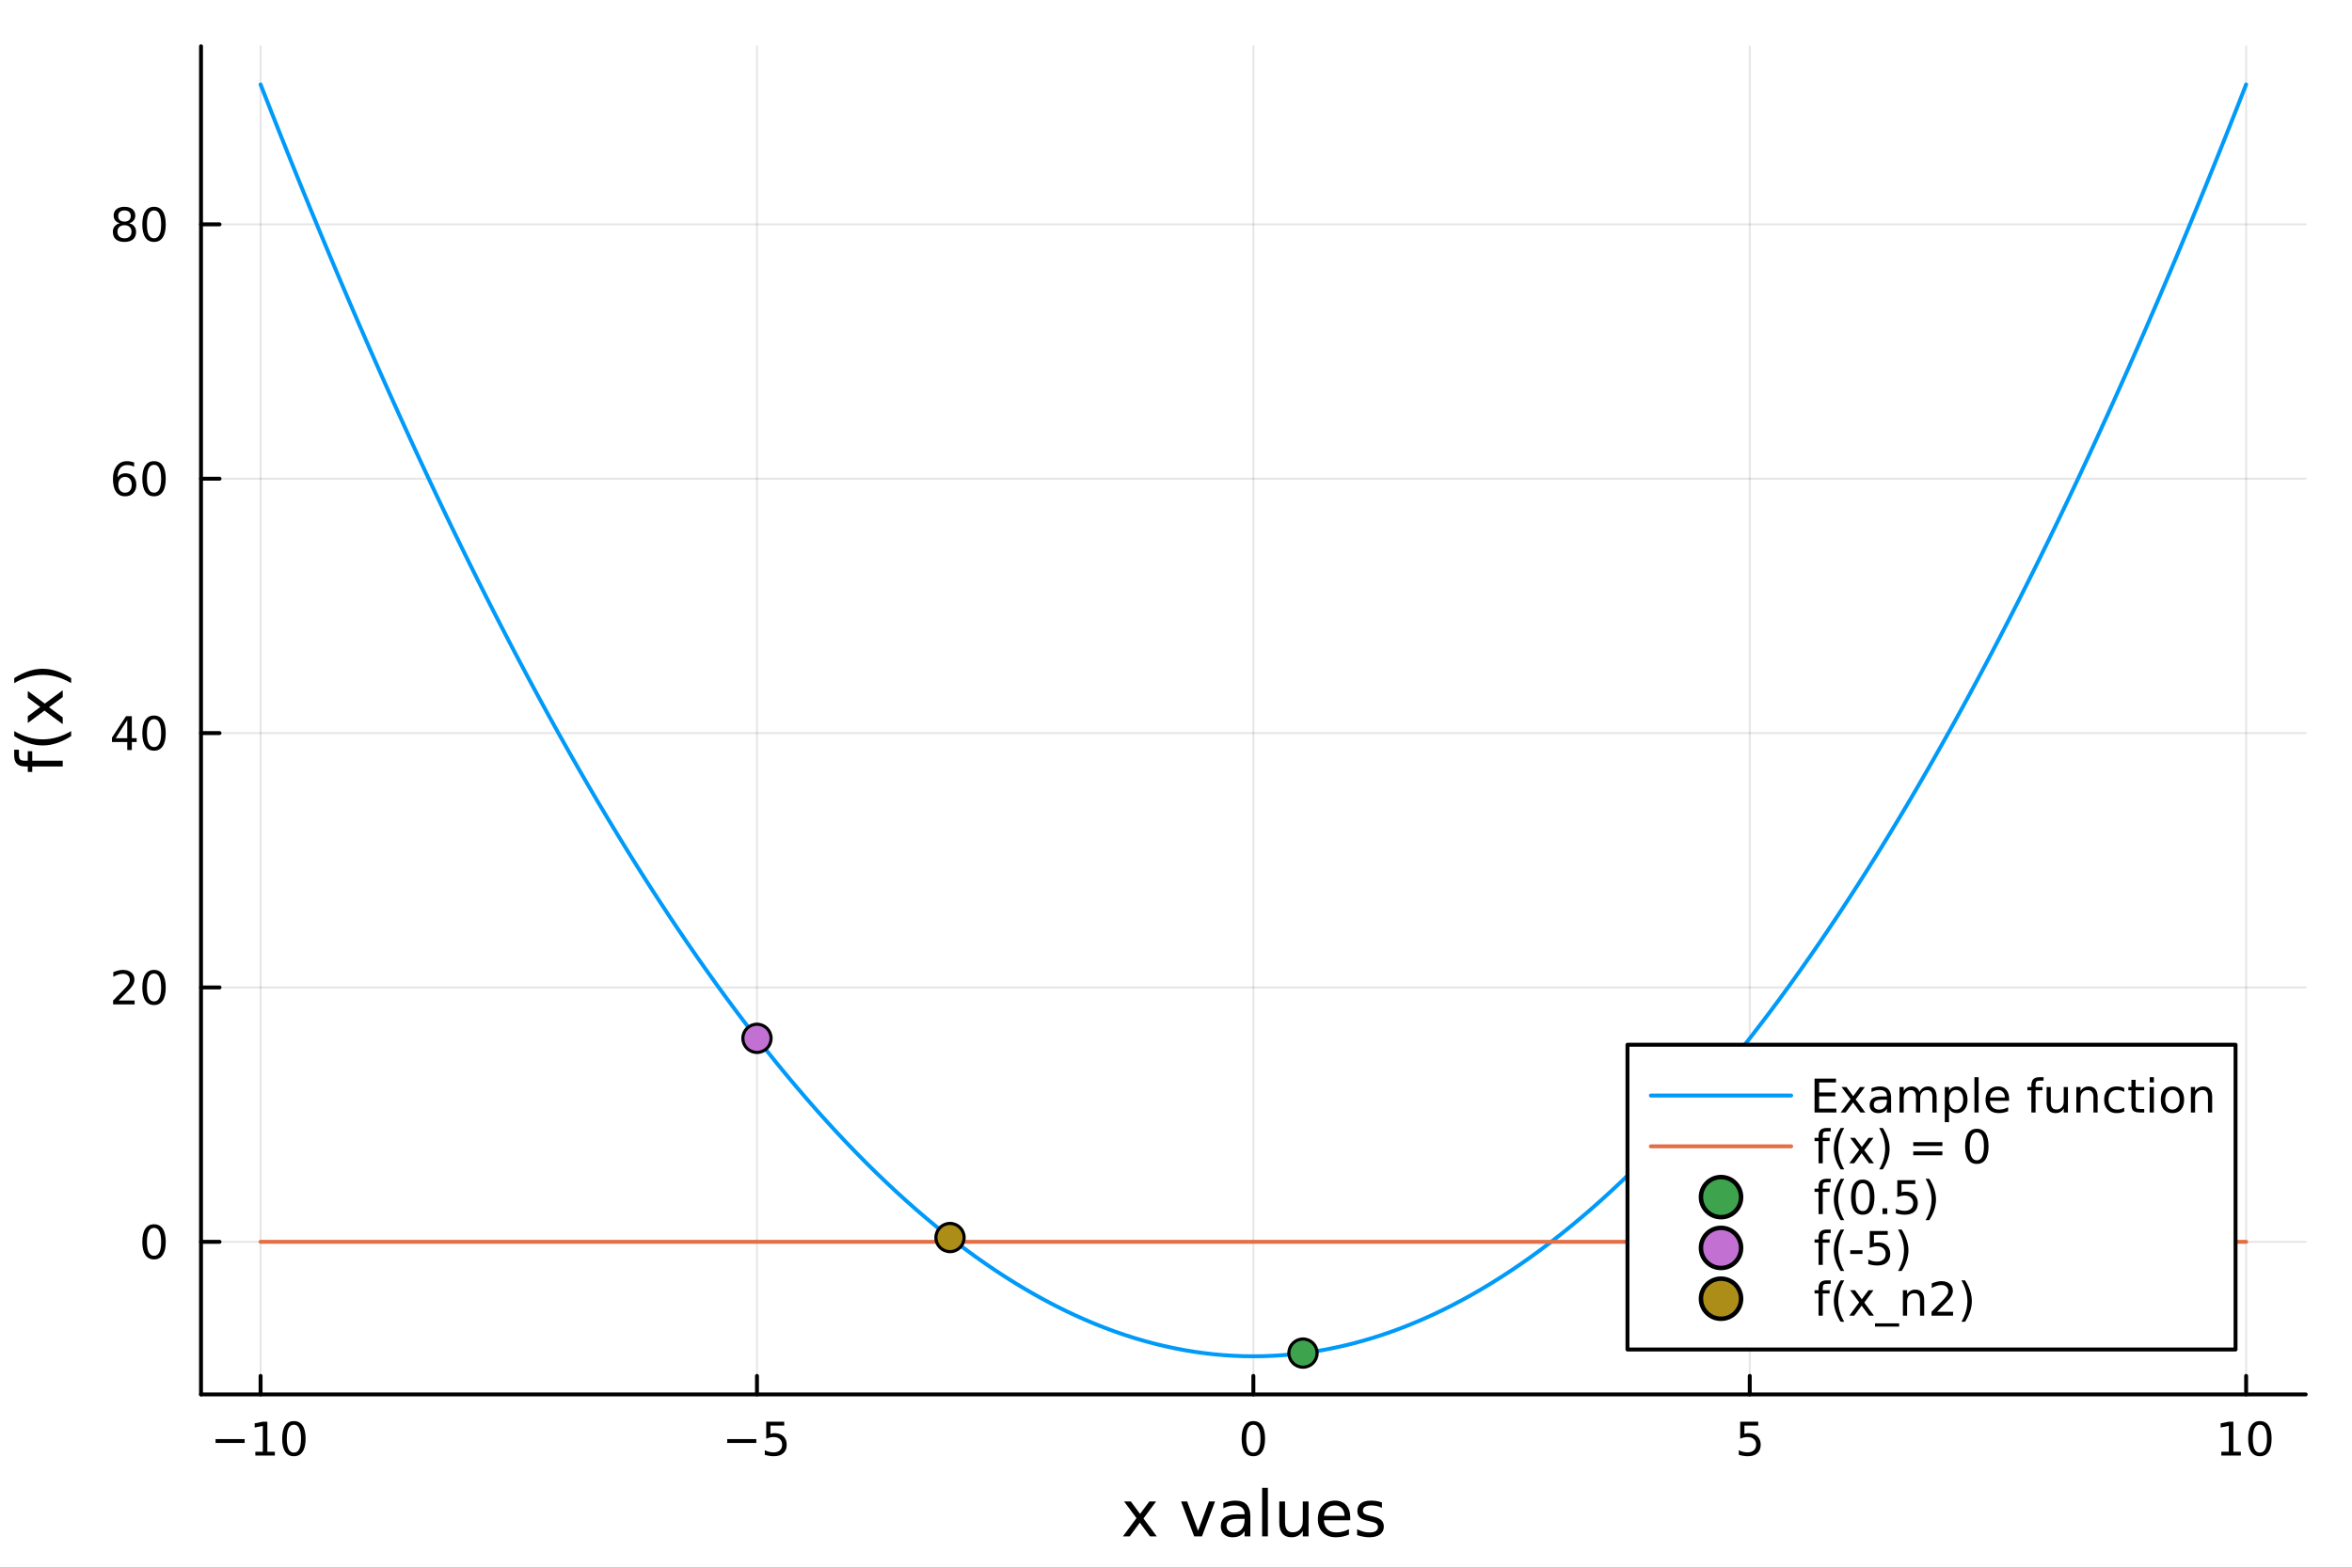<?xml version="1.0" encoding="utf-8"?>
<svg xmlns="http://www.w3.org/2000/svg" xmlns:xlink="http://www.w3.org/1999/xlink" width="600" height="400" viewBox="0 0 2400 1600">
<rect x="0" y="0" width="2400" height="1600" fill="#333333" stroke="none"/>
<defs>
  <clipPath id="clip890">
    <rect x="0" y="0" width="2400" height="1600"/>
  </clipPath>
</defs>
<path clip-path="url(#clip890)" d="M0 1600 L2400 1600 L2400 0 L0 0  Z" fill="#ffffff" fill-rule="evenodd" fill-opacity="1"/>
<defs>
  <clipPath id="clip891">
    <rect x="480" y="0" width="1681" height="1600"/>
  </clipPath>
</defs>
<path clip-path="url(#clip890)" d="M205.121 1423.18 L2352.76 1423.18 L2352.76 47.244 L205.121 47.244  Z" fill="#ffffff" fill-rule="evenodd" fill-opacity="1"/>
<defs>
  <clipPath id="clip892">
    <rect x="205" y="47" width="2149" height="1377"/>
  </clipPath>
</defs>
<polyline clip-path="url(#clip892)" style="stroke:#000000; stroke-linecap:round; stroke-linejoin:round; stroke-width:2; stroke-opacity:0.1; fill:none" points="265.903,1423.18 265.903,47.244 "/>
<polyline clip-path="url(#clip892)" style="stroke:#000000; stroke-linecap:round; stroke-linejoin:round; stroke-width:2; stroke-opacity:0.1; fill:none" points="772.421,1423.18 772.421,47.244 "/>
<polyline clip-path="url(#clip892)" style="stroke:#000000; stroke-linecap:round; stroke-linejoin:round; stroke-width:2; stroke-opacity:0.1; fill:none" points="1278.94,1423.18 1278.94,47.244 "/>
<polyline clip-path="url(#clip892)" style="stroke:#000000; stroke-linecap:round; stroke-linejoin:round; stroke-width:2; stroke-opacity:0.1; fill:none" points="1785.46,1423.18 1785.46,47.244 "/>
<polyline clip-path="url(#clip892)" style="stroke:#000000; stroke-linecap:round; stroke-linejoin:round; stroke-width:2; stroke-opacity:0.1; fill:none" points="2291.97,1423.18 2291.97,47.244 "/>
<polyline clip-path="url(#clip892)" style="stroke:#000000; stroke-linecap:round; stroke-linejoin:round; stroke-width:2; stroke-opacity:0.1; fill:none" points="205.121,1267.41 2352.76,1267.41 "/>
<polyline clip-path="url(#clip892)" style="stroke:#000000; stroke-linecap:round; stroke-linejoin:round; stroke-width:2; stroke-opacity:0.1; fill:none" points="205.121,1007.8 2352.76,1007.8 "/>
<polyline clip-path="url(#clip892)" style="stroke:#000000; stroke-linecap:round; stroke-linejoin:round; stroke-width:2; stroke-opacity:0.1; fill:none" points="205.121,748.192 2352.76,748.192 "/>
<polyline clip-path="url(#clip892)" style="stroke:#000000; stroke-linecap:round; stroke-linejoin:round; stroke-width:2; stroke-opacity:0.1; fill:none" points="205.121,488.582 2352.76,488.582 "/>
<polyline clip-path="url(#clip892)" style="stroke:#000000; stroke-linecap:round; stroke-linejoin:round; stroke-width:2; stroke-opacity:0.1; fill:none" points="205.121,228.971 2352.76,228.971 "/>
<polyline clip-path="url(#clip890)" style="stroke:#000000; stroke-linecap:round; stroke-linejoin:round; stroke-width:4; stroke-opacity:1; fill:none" points="205.121,1423.18 2352.76,1423.18 "/>
<polyline clip-path="url(#clip890)" style="stroke:#000000; stroke-linecap:round; stroke-linejoin:round; stroke-width:4; stroke-opacity:1; fill:none" points="265.903,1423.18 265.903,1404.28 "/>
<polyline clip-path="url(#clip890)" style="stroke:#000000; stroke-linecap:round; stroke-linejoin:round; stroke-width:4; stroke-opacity:1; fill:none" points="772.421,1423.18 772.421,1404.28 "/>
<polyline clip-path="url(#clip890)" style="stroke:#000000; stroke-linecap:round; stroke-linejoin:round; stroke-width:4; stroke-opacity:1; fill:none" points="1278.94,1423.18 1278.94,1404.28 "/>
<polyline clip-path="url(#clip890)" style="stroke:#000000; stroke-linecap:round; stroke-linejoin:round; stroke-width:4; stroke-opacity:1; fill:none" points="1785.46,1423.18 1785.46,1404.28 "/>
<polyline clip-path="url(#clip890)" style="stroke:#000000; stroke-linecap:round; stroke-linejoin:round; stroke-width:4; stroke-opacity:1; fill:none" points="2291.97,1423.18 2291.97,1404.28 "/>
<path clip-path="url(#clip890)" d="M219.966 1468.75 L249.642 1468.75 L249.642 1472.69 L219.966 1472.69 L219.966 1468.75 Z" fill="#000000" fill-rule="nonzero" fill-opacity="1" /><path clip-path="url(#clip890)" d="M260.544 1481.64 L268.183 1481.64 L268.183 1455.28 L259.873 1456.95 L259.873 1452.69 L268.137 1451.02 L272.813 1451.02 L272.813 1481.64 L280.452 1481.64 L280.452 1485.58 L260.544 1485.58 L260.544 1481.64 Z" fill="#000000" fill-rule="nonzero" fill-opacity="1" /><path clip-path="url(#clip890)" d="M299.896 1454.1 Q296.285 1454.1 294.456 1457.66 Q292.651 1461.2 292.651 1468.33 Q292.651 1475.44 294.456 1479.01 Q296.285 1482.55 299.896 1482.55 Q303.53 1482.55 305.336 1479.01 Q307.164 1475.44 307.164 1468.33 Q307.164 1461.2 305.336 1457.66 Q303.53 1454.1 299.896 1454.1 M299.896 1450.39 Q305.706 1450.39 308.762 1455 Q311.84 1459.58 311.84 1468.33 Q311.84 1477.06 308.762 1481.67 Q305.706 1486.25 299.896 1486.25 Q294.086 1486.25 291.007 1481.67 Q287.952 1477.06 287.952 1468.33 Q287.952 1459.58 291.007 1455 Q294.086 1450.39 299.896 1450.39 Z" fill="#000000" fill-rule="nonzero" fill-opacity="1" /><path clip-path="url(#clip890)" d="M742.062 1468.75 L771.738 1468.75 L771.738 1472.69 L742.062 1472.69 L742.062 1468.75 Z" fill="#000000" fill-rule="nonzero" fill-opacity="1" /><path clip-path="url(#clip890)" d="M781.877 1451.02 L800.233 1451.02 L800.233 1454.96 L786.159 1454.96 L786.159 1463.43 Q787.178 1463.08 788.196 1462.92 Q789.215 1462.73 790.233 1462.73 Q796.02 1462.73 799.4 1465.9 Q802.779 1469.08 802.779 1474.49 Q802.779 1480.07 799.307 1483.17 Q795.835 1486.25 789.516 1486.25 Q787.34 1486.25 785.071 1485.88 Q782.826 1485.51 780.418 1484.77 L780.418 1480.07 Q782.502 1481.2 784.724 1481.76 Q786.946 1482.32 789.423 1482.32 Q793.428 1482.32 795.766 1480.21 Q798.104 1478.1 798.104 1474.49 Q798.104 1470.88 795.766 1468.77 Q793.428 1466.67 789.423 1466.67 Q787.548 1466.67 785.673 1467.08 Q783.821 1467.5 781.877 1468.38 L781.877 1451.02 Z" fill="#000000" fill-rule="nonzero" fill-opacity="1" /><path clip-path="url(#clip890)" d="M1278.94 1454.1 Q1275.33 1454.1 1273.5 1457.66 Q1271.69 1461.2 1271.69 1468.33 Q1271.69 1475.44 1273.5 1479.01 Q1275.33 1482.55 1278.94 1482.55 Q1282.57 1482.55 1284.38 1479.01 Q1286.21 1475.44 1286.21 1468.33 Q1286.21 1461.2 1284.38 1457.66 Q1282.57 1454.1 1278.94 1454.1 M1278.94 1450.39 Q1284.75 1450.39 1287.8 1455 Q1290.88 1459.58 1290.88 1468.33 Q1290.88 1477.06 1287.8 1481.67 Q1284.75 1486.25 1278.94 1486.25 Q1273.13 1486.25 1270.05 1481.67 Q1266.99 1477.06 1266.99 1468.33 Q1266.99 1459.58 1270.05 1455 Q1273.13 1450.39 1278.94 1450.39 Z" fill="#000000" fill-rule="nonzero" fill-opacity="1" /><path clip-path="url(#clip890)" d="M1775.73 1451.02 L1794.09 1451.02 L1794.09 1454.96 L1780.02 1454.96 L1780.02 1463.43 Q1781.03 1463.08 1782.05 1462.92 Q1783.07 1462.73 1784.09 1462.73 Q1789.88 1462.73 1793.26 1465.9 Q1796.64 1469.08 1796.64 1474.49 Q1796.64 1480.07 1793.16 1483.17 Q1789.69 1486.25 1783.37 1486.25 Q1781.2 1486.25 1778.93 1485.88 Q1776.68 1485.51 1774.28 1484.77 L1774.28 1480.07 Q1776.36 1481.2 1778.58 1481.76 Q1780.8 1482.32 1783.28 1482.32 Q1787.28 1482.32 1789.62 1480.21 Q1791.96 1478.1 1791.96 1474.49 Q1791.96 1470.88 1789.62 1468.77 Q1787.28 1466.67 1783.28 1466.67 Q1781.41 1466.67 1779.53 1467.08 Q1777.68 1467.5 1775.73 1468.38 L1775.73 1451.02 Z" fill="#000000" fill-rule="nonzero" fill-opacity="1" /><path clip-path="url(#clip890)" d="M2266.66 1481.64 L2274.3 1481.64 L2274.3 1455.28 L2265.99 1456.95 L2265.99 1452.69 L2274.25 1451.02 L2278.93 1451.02 L2278.93 1481.64 L2286.57 1481.64 L2286.57 1485.58 L2266.66 1485.58 L2266.66 1481.64 Z" fill="#000000" fill-rule="nonzero" fill-opacity="1" /><path clip-path="url(#clip890)" d="M2306.01 1454.1 Q2302.4 1454.1 2300.57 1457.66 Q2298.77 1461.2 2298.77 1468.33 Q2298.77 1475.44 2300.57 1479.01 Q2302.4 1482.55 2306.01 1482.55 Q2309.65 1482.55 2311.45 1479.01 Q2313.28 1475.44 2313.28 1468.33 Q2313.28 1461.2 2311.45 1457.66 Q2309.65 1454.1 2306.01 1454.1 M2306.01 1450.39 Q2311.82 1450.39 2314.88 1455 Q2317.96 1459.58 2317.96 1468.33 Q2317.96 1477.06 2314.88 1481.67 Q2311.82 1486.25 2306.01 1486.25 Q2300.2 1486.25 2297.12 1481.67 Q2294.07 1477.06 2294.07 1468.33 Q2294.07 1459.58 2297.12 1455 Q2300.2 1450.39 2306.01 1450.39 Z" fill="#000000" fill-rule="nonzero" fill-opacity="1" /><path clip-path="url(#clip890)" d="M1179.71 1532.4 L1166.82 1549.74 L1180.38 1568.04 L1173.47 1568.04 L1163.1 1554.04 L1152.72 1568.04 L1145.82 1568.04 L1159.66 1549.39 L1146.99 1532.4 L1153.9 1532.4 L1163.35 1545.1 L1172.81 1532.4 L1179.71 1532.4 Z" fill="#000000" fill-rule="nonzero" fill-opacity="1" /><path clip-path="url(#clip890)" d="M1205.18 1532.4 L1211.38 1532.4 L1222.52 1562.31 L1233.66 1532.4 L1239.87 1532.4 L1226.5 1568.04 L1218.54 1568.04 L1205.18 1532.4 Z" fill="#000000" fill-rule="nonzero" fill-opacity="1" /><path clip-path="url(#clip890)" d="M1264.15 1550.12 Q1257.06 1550.12 1254.32 1551.75 Q1251.58 1553.37 1251.58 1557.29 Q1251.58 1560.4 1253.62 1562.25 Q1255.69 1564.07 1259.22 1564.07 Q1264.09 1564.07 1267.02 1560.63 Q1269.98 1557.16 1269.98 1551.43 L1269.98 1550.12 L1264.15 1550.12 M1275.84 1547.71 L1275.84 1568.04 L1269.98 1568.04 L1269.98 1562.63 Q1267.97 1565.88 1264.98 1567.44 Q1261.99 1568.97 1257.66 1568.97 Q1252.19 1568.97 1248.94 1565.91 Q1245.73 1562.82 1245.73 1557.67 Q1245.73 1551.65 1249.74 1548.6 Q1253.78 1545.54 1261.77 1545.54 L1269.98 1545.54 L1269.98 1544.97 Q1269.98 1540.93 1267.31 1538.73 Q1264.66 1536.5 1259.86 1536.5 Q1256.8 1536.5 1253.91 1537.23 Q1251.01 1537.97 1248.34 1539.43 L1248.34 1534.02 Q1251.55 1532.78 1254.57 1532.17 Q1257.6 1531.54 1260.46 1531.54 Q1268.2 1531.54 1272.02 1535.55 Q1275.84 1539.56 1275.84 1547.71 Z" fill="#000000" fill-rule="nonzero" fill-opacity="1" /><path clip-path="url(#clip890)" d="M1287.9 1518.52 L1293.75 1518.52 L1293.75 1568.04 L1287.9 1568.04 L1287.9 1518.52 Z" fill="#000000" fill-rule="nonzero" fill-opacity="1" /><path clip-path="url(#clip890)" d="M1305.4 1553.98 L1305.4 1532.4 L1311.26 1532.4 L1311.26 1553.75 Q1311.26 1558.81 1313.23 1561.36 Q1315.21 1563.87 1319.15 1563.87 Q1323.9 1563.87 1326.63 1560.85 Q1329.4 1557.83 1329.4 1552.61 L1329.4 1532.4 L1335.26 1532.4 L1335.26 1568.04 L1329.4 1568.04 L1329.4 1562.57 Q1327.27 1565.82 1324.44 1567.41 Q1321.64 1568.97 1317.91 1568.97 Q1311.77 1568.97 1308.59 1565.15 Q1305.4 1561.33 1305.4 1553.98 M1320.14 1531.54 L1320.14 1531.54 Z" fill="#000000" fill-rule="nonzero" fill-opacity="1" /><path clip-path="url(#clip890)" d="M1377.81 1548.76 L1377.81 1551.62 L1350.89 1551.62 Q1351.27 1557.67 1354.52 1560.85 Q1357.79 1564 1363.62 1564 Q1366.99 1564 1370.14 1563.17 Q1373.33 1562.35 1376.45 1560.69 L1376.45 1566.23 Q1373.29 1567.57 1369.98 1568.27 Q1366.67 1568.97 1363.27 1568.97 Q1354.74 1568.97 1349.74 1564 Q1344.78 1559.04 1344.78 1550.57 Q1344.78 1541.82 1349.49 1536.69 Q1354.23 1531.54 1362.25 1531.54 Q1369.44 1531.54 1373.61 1536.18 Q1377.81 1540.8 1377.81 1548.76 M1371.96 1547.04 Q1371.89 1542.23 1369.25 1539.37 Q1366.64 1536.5 1362.31 1536.5 Q1357.41 1536.5 1354.45 1539.27 Q1351.52 1542.04 1351.08 1547.07 L1371.96 1547.04 Z" fill="#000000" fill-rule="nonzero" fill-opacity="1" /><path clip-path="url(#clip890)" d="M1410.15 1533.45 L1410.15 1538.98 Q1407.67 1537.71 1405 1537.07 Q1402.32 1536.44 1399.46 1536.44 Q1395.1 1536.44 1392.9 1537.77 Q1390.74 1539.11 1390.74 1541.79 Q1390.74 1543.82 1392.3 1545 Q1393.86 1546.15 1398.57 1547.2 L1400.57 1547.64 Q1406.81 1548.98 1409.42 1551.43 Q1412.06 1553.85 1412.06 1558.21 Q1412.06 1563.17 1408.11 1566.07 Q1404.2 1568.97 1397.32 1568.97 Q1394.46 1568.97 1391.34 1568.39 Q1388.25 1567.85 1384.82 1566.74 L1384.82 1560.69 Q1388.06 1562.38 1391.21 1563.24 Q1394.36 1564.07 1397.45 1564.07 Q1401.59 1564.07 1403.82 1562.66 Q1406.05 1561.23 1406.05 1558.65 Q1406.05 1556.27 1404.42 1554.99 Q1402.83 1553.72 1397.39 1552.54 L1395.35 1552.07 Q1389.91 1550.92 1387.49 1548.56 Q1385.07 1546.18 1385.07 1542.04 Q1385.07 1537.01 1388.64 1534.27 Q1392.2 1531.54 1398.76 1531.54 Q1402 1531.54 1404.87 1532.01 Q1407.73 1532.49 1410.15 1533.45 Z" fill="#000000" fill-rule="nonzero" fill-opacity="1" /><polyline clip-path="url(#clip890)" style="stroke:#000000; stroke-linecap:round; stroke-linejoin:round; stroke-width:4; stroke-opacity:1; fill:none" points="205.121,1423.18 205.121,47.244 "/>
<polyline clip-path="url(#clip890)" style="stroke:#000000; stroke-linecap:round; stroke-linejoin:round; stroke-width:4; stroke-opacity:1; fill:none" points="205.121,1267.41 224.019,1267.41 "/>
<polyline clip-path="url(#clip890)" style="stroke:#000000; stroke-linecap:round; stroke-linejoin:round; stroke-width:4; stroke-opacity:1; fill:none" points="205.121,1007.8 224.019,1007.8 "/>
<polyline clip-path="url(#clip890)" style="stroke:#000000; stroke-linecap:round; stroke-linejoin:round; stroke-width:4; stroke-opacity:1; fill:none" points="205.121,748.192 224.019,748.192 "/>
<polyline clip-path="url(#clip890)" style="stroke:#000000; stroke-linecap:round; stroke-linejoin:round; stroke-width:4; stroke-opacity:1; fill:none" points="205.121,488.582 224.019,488.582 "/>
<polyline clip-path="url(#clip890)" style="stroke:#000000; stroke-linecap:round; stroke-linejoin:round; stroke-width:4; stroke-opacity:1; fill:none" points="205.121,228.971 224.019,228.971 "/>
<path clip-path="url(#clip890)" d="M157.177 1253.21 Q153.566 1253.21 151.737 1256.78 Q149.931 1260.32 149.931 1267.45 Q149.931 1274.55 151.737 1278.12 Q153.566 1281.66 157.177 1281.66 Q160.811 1281.66 162.616 1278.12 Q164.445 1274.55 164.445 1267.45 Q164.445 1260.32 162.616 1256.78 Q160.811 1253.21 157.177 1253.21 M157.177 1249.51 Q162.987 1249.51 166.042 1254.11 Q169.121 1258.7 169.121 1267.45 Q169.121 1276.18 166.042 1280.78 Q162.987 1285.36 157.177 1285.36 Q151.366 1285.36 148.288 1280.78 Q145.232 1276.18 145.232 1267.45 Q145.232 1258.7 148.288 1254.11 Q151.366 1249.51 157.177 1249.51 Z" fill="#000000" fill-rule="nonzero" fill-opacity="1" /><path clip-path="url(#clip890)" d="M121.043 1021.15 L137.362 1021.15 L137.362 1025.08 L115.418 1025.08 L115.418 1021.15 Q118.08 1018.39 122.663 1013.76 Q127.269 1009.11 128.45 1007.77 Q130.695 1005.25 131.575 1003.51 Q132.478 1001.75 132.478 1000.06 Q132.478 997.305 130.533 995.569 Q128.612 993.833 125.51 993.833 Q123.311 993.833 120.857 994.597 Q118.427 995.361 115.649 996.912 L115.649 992.19 Q118.473 991.055 120.927 990.477 Q123.38 989.898 125.418 989.898 Q130.788 989.898 133.982 992.583 Q137.177 995.268 137.177 999.759 Q137.177 1001.89 136.367 1003.81 Q135.579 1005.71 133.473 1008.3 Q132.894 1008.97 129.792 1012.19 Q126.691 1015.38 121.043 1021.15 Z" fill="#000000" fill-rule="nonzero" fill-opacity="1" /><path clip-path="url(#clip890)" d="M157.177 993.602 Q153.566 993.602 151.737 997.166 Q149.931 1000.71 149.931 1007.84 Q149.931 1014.94 151.737 1018.51 Q153.566 1022.05 157.177 1022.05 Q160.811 1022.05 162.616 1018.51 Q164.445 1014.94 164.445 1007.84 Q164.445 1000.71 162.616 997.166 Q160.811 993.602 157.177 993.602 M157.177 989.898 Q162.987 989.898 166.042 994.504 Q169.121 999.088 169.121 1007.84 Q169.121 1016.56 166.042 1021.17 Q162.987 1025.75 157.177 1025.75 Q151.366 1025.75 148.288 1021.17 Q145.232 1016.56 145.232 1007.84 Q145.232 999.088 148.288 994.504 Q151.366 989.898 157.177 989.898 Z" fill="#000000" fill-rule="nonzero" fill-opacity="1" /><path clip-path="url(#clip890)" d="M129.862 734.987 L118.056 753.436 L129.862 753.436 L129.862 734.987 M128.635 730.912 L134.515 730.912 L134.515 753.436 L139.445 753.436 L139.445 757.324 L134.515 757.324 L134.515 765.472 L129.862 765.472 L129.862 757.324 L114.26 757.324 L114.26 752.811 L128.635 730.912 Z" fill="#000000" fill-rule="nonzero" fill-opacity="1" /><path clip-path="url(#clip890)" d="M157.177 733.991 Q153.566 733.991 151.737 737.556 Q149.931 741.098 149.931 748.227 Q149.931 755.334 151.737 758.898 Q153.566 762.44 157.177 762.44 Q160.811 762.44 162.616 758.898 Q164.445 755.334 164.445 748.227 Q164.445 741.098 162.616 737.556 Q160.811 733.991 157.177 733.991 M157.177 730.287 Q162.987 730.287 166.042 734.894 Q169.121 739.477 169.121 748.227 Q169.121 756.954 166.042 761.56 Q162.987 766.144 157.177 766.144 Q151.366 766.144 148.288 761.56 Q145.232 756.954 145.232 748.227 Q145.232 739.477 148.288 734.894 Q151.366 730.287 157.177 730.287 Z" fill="#000000" fill-rule="nonzero" fill-opacity="1" /><path clip-path="url(#clip890)" d="M127.593 486.719 Q124.445 486.719 122.593 488.871 Q120.765 491.024 120.765 494.774 Q120.765 498.501 122.593 500.677 Q124.445 502.83 127.593 502.83 Q130.742 502.83 132.57 500.677 Q134.422 498.501 134.422 494.774 Q134.422 491.024 132.57 488.871 Q130.742 486.719 127.593 486.719 M136.876 472.066 L136.876 476.325 Q135.117 475.492 133.311 475.052 Q131.529 474.612 129.769 474.612 Q125.14 474.612 122.686 477.737 Q120.255 480.862 119.908 487.182 Q121.274 485.168 123.334 484.103 Q125.394 483.015 127.871 483.015 Q133.08 483.015 136.089 486.186 Q139.121 489.334 139.121 494.774 Q139.121 500.098 135.973 503.316 Q132.825 506.533 127.593 506.533 Q121.598 506.533 118.427 501.95 Q115.256 497.344 115.256 488.617 Q115.256 480.422 119.144 475.561 Q123.033 470.677 129.584 470.677 Q131.343 470.677 133.126 471.024 Q134.931 471.371 136.876 472.066 Z" fill="#000000" fill-rule="nonzero" fill-opacity="1" /><path clip-path="url(#clip890)" d="M157.177 474.381 Q153.566 474.381 151.737 477.945 Q149.931 481.487 149.931 488.617 Q149.931 495.723 151.737 499.288 Q153.566 502.83 157.177 502.83 Q160.811 502.83 162.616 499.288 Q164.445 495.723 164.445 488.617 Q164.445 481.487 162.616 477.945 Q160.811 474.381 157.177 474.381 M157.177 470.677 Q162.987 470.677 166.042 475.283 Q169.121 479.867 169.121 488.617 Q169.121 497.344 166.042 501.95 Q162.987 506.533 157.177 506.533 Q151.366 506.533 148.288 501.95 Q145.232 497.344 145.232 488.617 Q145.232 479.867 148.288 475.283 Q151.366 470.677 157.177 470.677 Z" fill="#000000" fill-rule="nonzero" fill-opacity="1" /><path clip-path="url(#clip890)" d="M127.015 229.84 Q123.681 229.84 121.76 231.622 Q119.862 233.404 119.862 236.529 Q119.862 239.654 121.76 241.437 Q123.681 243.219 127.015 243.219 Q130.348 243.219 132.269 241.437 Q134.191 239.631 134.191 236.529 Q134.191 233.404 132.269 231.622 Q130.371 229.84 127.015 229.84 M122.339 227.849 Q119.33 227.108 117.64 225.048 Q115.973 222.988 115.973 220.025 Q115.973 215.881 118.913 213.474 Q121.876 211.066 127.015 211.066 Q132.177 211.066 135.117 213.474 Q138.056 215.881 138.056 220.025 Q138.056 222.988 136.367 225.048 Q134.7 227.108 131.714 227.849 Q135.093 228.636 136.968 230.927 Q138.867 233.219 138.867 236.529 Q138.867 241.552 135.788 244.238 Q132.732 246.923 127.015 246.923 Q121.297 246.923 118.218 244.238 Q115.163 241.552 115.163 236.529 Q115.163 233.219 117.061 230.927 Q118.959 228.636 122.339 227.849 M120.626 220.465 Q120.626 223.15 122.293 224.654 Q123.982 226.159 127.015 226.159 Q130.024 226.159 131.714 224.654 Q133.427 223.15 133.427 220.465 Q133.427 217.779 131.714 216.275 Q130.024 214.77 127.015 214.77 Q123.982 214.77 122.293 216.275 Q120.626 217.779 120.626 220.465 Z" fill="#000000" fill-rule="nonzero" fill-opacity="1" /><path clip-path="url(#clip890)" d="M157.177 214.77 Q153.566 214.77 151.737 218.335 Q149.931 221.877 149.931 229.006 Q149.931 236.113 151.737 239.677 Q153.566 243.219 157.177 243.219 Q160.811 243.219 162.616 239.677 Q164.445 236.113 164.445 229.006 Q164.445 221.877 162.616 218.335 Q160.811 214.77 157.177 214.77 M157.177 211.066 Q162.987 211.066 166.042 215.673 Q169.121 220.256 169.121 229.006 Q169.121 237.733 166.042 242.339 Q162.987 246.923 157.177 246.923 Q151.366 246.923 148.288 242.339 Q145.232 237.733 145.232 229.006 Q145.232 220.256 148.288 215.673 Q151.366 211.066 157.177 211.066 Z" fill="#000000" fill-rule="nonzero" fill-opacity="1" /><path clip-path="url(#clip890)" d="M14.479 765.163 L19.349 765.163 L19.349 770.764 Q19.349 773.915 20.622 775.157 Q21.895 776.366 25.205 776.366 L28.356 776.366 L28.356 766.722 L32.908 766.722 L32.908 776.366 L64.004 776.366 L64.004 782.255 L32.908 782.255 L32.908 787.856 L28.356 787.856 L28.356 782.255 L25.874 782.255 Q19.922 782.255 17.216 779.485 Q14.479 776.716 14.479 770.701 L14.479 765.163 Z" fill="#000000" fill-rule="nonzero" fill-opacity="1" /><path clip-path="url(#clip890)" d="M14.543 746.193 Q21.863 750.458 29.025 752.527 Q36.186 754.596 43.538 754.596 Q50.891 754.596 58.116 752.527 Q65.309 750.426 72.598 746.193 L72.598 751.285 Q65.118 756.06 57.893 758.447 Q50.668 760.802 43.538 760.802 Q36.441 760.802 29.247 758.447 Q22.054 756.091 14.543 751.285 L14.543 746.193 Z" fill="#000000" fill-rule="nonzero" fill-opacity="1" /><path clip-path="url(#clip890)" d="M28.356 705.198 L45.703 718.088 L64.004 704.529 L64.004 711.436 L50 721.812 L64.004 732.188 L64.004 739.095 L45.353 725.25 L28.356 737.917 L28.356 731.011 L41.056 721.558 L28.356 712.104 L28.356 705.198 Z" fill="#000000" fill-rule="nonzero" fill-opacity="1" /><path clip-path="url(#clip890)" d="M14.543 697.177 L14.543 692.084 Q22.054 687.31 29.247 684.955 Q36.441 682.568 43.538 682.568 Q50.668 682.568 57.893 684.955 Q65.118 687.31 72.598 692.084 L72.598 697.177 Q65.309 692.944 58.116 690.875 Q50.891 688.774 43.538 688.774 Q36.186 688.774 29.025 690.875 Q21.863 692.944 14.543 697.177 Z" fill="#000000" fill-rule="nonzero" fill-opacity="1" /><polyline clip-path="url(#clip892)" style="stroke:#009af9; stroke-linecap:round; stroke-linejoin:round; stroke-width:4; stroke-opacity:1; fill:none" points="265.903,86.186 276.033,112.017 286.164,137.589 296.294,162.901 306.425,187.953 316.555,212.746 326.685,237.279 336.816,261.553 346.946,285.567 357.076,309.321 367.207,332.816 377.337,356.051 387.467,379.026 397.598,401.742 407.728,424.199 417.858,446.395 427.989,468.332 438.119,490.01 448.249,511.428 458.38,532.586 468.51,553.485 478.641,574.124 488.771,594.503 498.901,614.623 509.032,634.483 519.162,654.084 529.292,673.425 539.423,692.506 549.553,711.328 559.683,729.89 569.814,748.192 579.944,766.235 590.074,784.019 600.205,801.542 610.335,818.807 620.465,835.811 630.596,852.556 640.726,869.041 650.857,885.267 660.987,901.233 671.117,916.939 681.248,932.386 691.378,947.573 701.508,962.501 711.639,977.169 721.769,991.577 731.899,1005.73 742.03,1019.62 752.16,1033.24 762.29,1046.61 772.421,1059.73 782.551,1072.58 792.681,1085.17 802.812,1097.5 812.942,1109.57 823.073,1121.38 833.203,1132.94 843.333,1144.23 853.464,1155.26 863.594,1166.04 873.724,1176.55 883.855,1186.8 893.985,1196.8 904.115,1206.53 914.246,1216.01 924.376,1225.23 934.506,1234.18 944.637,1242.88 954.767,1251.32 964.897,1259.5 975.028,1267.41 985.158,1275.07 995.289,1282.47 1005.42,1289.61 1015.55,1296.49 1025.68,1303.11 1035.81,1309.47 1045.94,1315.57 1056.07,1321.41 1066.2,1326.99 1076.33,1332.32 1086.46,1337.38 1096.59,1342.18 1106.72,1346.72 1116.85,1351.01 1126.98,1355.03 1137.11,1358.8 1147.24,1362.3 1157.37,1365.55 1167.5,1368.53 1177.63,1371.26 1187.77,1373.72 1197.9,1375.93 1208.03,1377.88 1218.16,1379.57 1228.29,1380.99 1238.42,1382.16 1248.55,1383.07 1258.68,1383.72 1268.81,1384.11 1278.94,1384.24 1289.07,1384.11 1299.2,1383.72 1309.33,1383.07 1319.46,1382.16 1329.59,1380.99 1339.72,1379.57 1349.85,1377.88 1359.98,1375.93 1370.11,1373.72 1380.24,1371.26 1390.37,1368.53 1400.5,1365.55 1410.63,1362.3 1420.76,1358.8 1430.89,1355.03 1441.02,1351.01 1451.15,1346.72 1461.28,1342.18 1471.42,1337.38 1481.55,1332.32 1491.68,1326.99 1501.81,1321.41 1511.94,1315.57 1522.07,1309.47 1532.2,1303.11 1542.33,1296.49 1552.46,1289.61 1562.59,1282.47 1572.72,1275.07 1582.85,1267.41 1592.98,1259.5 1603.11,1251.32 1613.24,1242.88 1623.37,1234.18 1633.5,1225.23 1643.63,1216.01 1653.76,1206.53 1663.89,1196.8 1674.02,1186.8 1684.15,1176.55 1694.28,1166.04 1704.41,1155.26 1714.54,1144.23 1724.67,1132.94 1734.8,1121.38 1744.93,1109.57 1755.07,1097.5 1765.2,1085.17 1775.33,1072.58 1785.46,1059.73 1795.59,1046.61 1805.72,1033.24 1815.85,1019.62 1825.98,1005.73 1836.11,991.577 1846.24,977.169 1856.37,962.501 1866.5,947.573 1876.63,932.386 1886.76,916.939 1896.89,901.233 1907.02,885.267 1917.15,869.041 1927.28,852.556 1937.41,835.811 1947.54,818.807 1957.67,801.542 1967.8,784.019 1977.93,766.235 1988.06,748.192 1998.19,729.89 2008.32,711.328 2018.45,692.506 2028.58,673.425 2038.71,654.084 2048.85,634.483 2058.98,614.623 2069.11,594.503 2079.24,574.124 2089.37,553.485 2099.5,532.586 2109.63,511.428 2119.76,490.01 2129.89,468.332 2140.02,446.395 2150.15,424.199 2160.28,401.742 2170.41,379.026 2180.54,356.051 2190.67,332.816 2200.8,309.321 2210.93,285.567 2221.06,261.553 2231.19,237.279 2241.32,212.746 2251.45,187.953 2261.58,162.901 2271.71,137.589 2281.84,112.017 2291.97,86.186 "/>
<polyline clip-path="url(#clip892)" style="stroke:#e26f46; stroke-linecap:round; stroke-linejoin:round; stroke-width:4; stroke-opacity:1; fill:none" points="265.903,1267.41 2291.97,1267.41 "/>
<circle clip-path="url(#clip892)" cx="1329.59" cy="1380.99" r="14.4" fill="#3da44d" fill-rule="evenodd" fill-opacity="1" stroke="#000000" stroke-opacity="1" stroke-width="3.2"/>
<circle clip-path="url(#clip892)" cx="772.421" cy="1059.73" r="14.4" fill="#c271d2" fill-rule="evenodd" fill-opacity="1" stroke="#000000" stroke-opacity="1" stroke-width="3.2"/>
<circle clip-path="url(#clip892)" cx="969.4" cy="1263.05" r="14.4" fill="#ac8d18" fill-rule="evenodd" fill-opacity="1" stroke="#000000" stroke-opacity="1" stroke-width="3.2"/>
<path clip-path="url(#clip890)" d="M1660.69 1377.32 L2281.17 1377.32 L2281.17 1066.28 L1660.69 1066.28  Z" fill="#ffffff" fill-rule="evenodd" fill-opacity="1"/>
<polyline clip-path="url(#clip890)" style="stroke:#000000; stroke-linecap:round; stroke-linejoin:round; stroke-width:4; stroke-opacity:1; fill:none" points="1660.69,1377.32 2281.17,1377.32 2281.17,1066.28 1660.69,1066.28 1660.69,1377.32 "/>
<polyline clip-path="url(#clip890)" style="stroke:#009af9; stroke-linecap:round; stroke-linejoin:round; stroke-width:4; stroke-opacity:1; fill:none" points="1684.55,1118.12 1827.73,1118.12 "/>
<path clip-path="url(#clip890)" d="M1851.59 1100.84 L1873.44 1100.84 L1873.44 1104.77 L1856.27 1104.77 L1856.27 1115 L1872.72 1115 L1872.72 1118.94 L1856.27 1118.94 L1856.27 1131.46 L1873.86 1131.46 L1873.86 1135.4 L1851.59 1135.4 L1851.59 1100.84 Z" fill="#000000" fill-rule="nonzero" fill-opacity="1" /><path clip-path="url(#clip890)" d="M1902.91 1109.47 L1893.53 1122.09 L1903.4 1135.4 L1898.37 1135.4 L1890.83 1125.21 L1883.28 1135.4 L1878.26 1135.4 L1888.33 1121.83 L1879.11 1109.47 L1884.14 1109.47 L1891.01 1118.71 L1897.89 1109.47 L1902.91 1109.47 Z" fill="#000000" fill-rule="nonzero" fill-opacity="1" /><path clip-path="url(#clip890)" d="M1921.2 1122.36 Q1916.03 1122.36 1914.04 1123.54 Q1912.05 1124.72 1912.05 1127.57 Q1912.05 1129.84 1913.53 1131.18 Q1915.04 1132.5 1917.61 1132.5 Q1921.15 1132.5 1923.28 1130 Q1925.43 1127.48 1925.43 1123.31 L1925.43 1122.36 L1921.2 1122.36 M1929.69 1120.6 L1929.69 1135.4 L1925.43 1135.4 L1925.43 1131.46 Q1923.97 1133.82 1921.8 1134.96 Q1919.62 1136.07 1916.47 1136.07 Q1912.49 1136.07 1910.13 1133.84 Q1907.79 1131.6 1907.79 1127.85 Q1907.79 1123.47 1910.71 1121.25 Q1913.65 1119.03 1919.46 1119.03 L1925.43 1119.03 L1925.43 1118.61 Q1925.43 1115.67 1923.49 1114.08 Q1921.57 1112.46 1918.07 1112.46 Q1915.85 1112.46 1913.74 1112.99 Q1911.64 1113.52 1909.69 1114.59 L1909.69 1110.65 Q1912.03 1109.75 1914.23 1109.31 Q1916.43 1108.84 1918.51 1108.84 Q1924.14 1108.84 1926.91 1111.76 Q1929.69 1114.68 1929.69 1120.6 Z" fill="#000000" fill-rule="nonzero" fill-opacity="1" /><path clip-path="url(#clip890)" d="M1958.65 1114.45 Q1960.25 1111.58 1962.47 1110.21 Q1964.69 1108.84 1967.7 1108.84 Q1971.75 1108.84 1973.95 1111.69 Q1976.15 1114.52 1976.15 1119.75 L1976.15 1135.4 L1971.87 1135.4 L1971.87 1119.89 Q1971.87 1116.16 1970.55 1114.35 Q1969.23 1112.55 1966.52 1112.55 Q1963.21 1112.55 1961.29 1114.75 Q1959.37 1116.95 1959.37 1120.74 L1959.37 1135.4 L1955.08 1135.4 L1955.08 1119.89 Q1955.08 1116.14 1953.77 1114.35 Q1952.45 1112.55 1949.69 1112.55 Q1946.43 1112.55 1944.51 1114.77 Q1942.58 1116.97 1942.58 1120.74 L1942.58 1135.4 L1938.3 1135.4 L1938.3 1109.47 L1942.58 1109.47 L1942.58 1113.5 Q1944.04 1111.11 1946.08 1109.98 Q1948.12 1108.84 1950.92 1108.84 Q1953.74 1108.84 1955.71 1110.28 Q1957.7 1111.71 1958.65 1114.45 Z" fill="#000000" fill-rule="nonzero" fill-opacity="1" /><path clip-path="url(#clip890)" d="M1988.77 1131.51 L1988.77 1145.26 L1984.48 1145.26 L1984.48 1109.47 L1988.77 1109.47 L1988.77 1113.4 Q1990.11 1111.09 1992.14 1109.98 Q1994.21 1108.84 1997.05 1108.84 Q2001.77 1108.84 2004.71 1112.59 Q2007.68 1116.34 2007.68 1122.46 Q2007.68 1128.57 2004.71 1132.32 Q2001.77 1136.07 1997.05 1136.07 Q1994.21 1136.07 1992.14 1134.96 Q1990.11 1133.82 1988.77 1131.51 M2003.26 1122.46 Q2003.26 1117.76 2001.31 1115.09 Q1999.39 1112.41 1996.01 1112.41 Q1992.63 1112.41 1990.69 1115.09 Q1988.77 1117.76 1988.77 1122.46 Q1988.77 1127.15 1990.69 1129.84 Q1992.63 1132.5 1996.01 1132.5 Q1999.39 1132.5 2001.31 1129.84 Q2003.26 1127.15 2003.26 1122.46 Z" fill="#000000" fill-rule="nonzero" fill-opacity="1" /><path clip-path="url(#clip890)" d="M2014.74 1099.38 L2019 1099.38 L2019 1135.4 L2014.74 1135.4 L2014.74 1099.38 Z" fill="#000000" fill-rule="nonzero" fill-opacity="1" /><path clip-path="url(#clip890)" d="M2050.08 1121.37 L2050.08 1123.45 L2030.5 1123.45 Q2030.78 1127.85 2033.14 1130.16 Q2035.52 1132.46 2039.76 1132.46 Q2042.21 1132.46 2044.51 1131.85 Q2046.82 1131.25 2049.09 1130.05 L2049.09 1134.08 Q2046.8 1135.05 2044.39 1135.56 Q2041.98 1136.07 2039.51 1136.07 Q2033.3 1136.07 2029.67 1132.46 Q2026.06 1128.84 2026.06 1122.69 Q2026.06 1116.32 2029.48 1112.59 Q2032.93 1108.84 2038.76 1108.84 Q2044 1108.84 2047.03 1112.22 Q2050.08 1115.58 2050.08 1121.37 M2045.83 1120.12 Q2045.78 1116.62 2043.86 1114.54 Q2041.96 1112.46 2038.81 1112.46 Q2035.25 1112.46 2033.09 1114.47 Q2030.96 1116.48 2030.64 1120.14 L2045.83 1120.12 Z" fill="#000000" fill-rule="nonzero" fill-opacity="1" /><path clip-path="url(#clip890)" d="M2085.27 1099.38 L2085.27 1102.92 L2081.2 1102.92 Q2078.9 1102.92 2078 1103.84 Q2077.12 1104.77 2077.12 1107.18 L2077.12 1109.47 L2084.14 1109.47 L2084.14 1112.78 L2077.12 1112.78 L2077.12 1135.4 L2072.84 1135.4 L2072.84 1112.78 L2068.76 1112.78 L2068.76 1109.47 L2072.84 1109.47 L2072.84 1107.66 Q2072.84 1103.34 2074.85 1101.37 Q2076.87 1099.38 2081.24 1099.38 L2085.27 1099.38 Z" fill="#000000" fill-rule="nonzero" fill-opacity="1" /><path clip-path="url(#clip890)" d="M2088.39 1125.16 L2088.39 1109.47 L2092.65 1109.47 L2092.65 1125 Q2092.65 1128.68 2094.09 1130.53 Q2095.52 1132.36 2098.39 1132.36 Q2101.84 1132.36 2103.83 1130.16 Q2105.85 1127.96 2105.85 1124.17 L2105.85 1109.47 L2110.11 1109.47 L2110.11 1135.4 L2105.85 1135.4 L2105.85 1131.41 Q2104.3 1133.77 2102.24 1134.93 Q2100.2 1136.07 2097.49 1136.07 Q2093.02 1136.07 2090.71 1133.29 Q2088.39 1130.51 2088.39 1125.16 M2099.11 1108.84 L2099.11 1108.84 Z" fill="#000000" fill-rule="nonzero" fill-opacity="1" /><path clip-path="url(#clip890)" d="M2140.43 1119.75 L2140.43 1135.4 L2136.17 1135.4 L2136.17 1119.89 Q2136.17 1116.21 2134.74 1114.38 Q2133.3 1112.55 2130.43 1112.55 Q2126.98 1112.55 2124.99 1114.75 Q2123 1116.95 2123 1120.74 L2123 1135.4 L2118.72 1135.4 L2118.72 1109.47 L2123 1109.47 L2123 1113.5 Q2124.53 1111.16 2126.59 1110 Q2128.67 1108.84 2131.38 1108.84 Q2135.85 1108.84 2138.14 1111.62 Q2140.43 1114.38 2140.43 1119.75 Z" fill="#000000" fill-rule="nonzero" fill-opacity="1" /><path clip-path="url(#clip890)" d="M2167.58 1110.46 L2167.58 1114.45 Q2165.78 1113.45 2163.95 1112.96 Q2162.14 1112.46 2160.29 1112.46 Q2156.15 1112.46 2153.86 1115.09 Q2151.57 1117.71 2151.57 1122.46 Q2151.57 1127.2 2153.86 1129.84 Q2156.15 1132.46 2160.29 1132.46 Q2162.14 1132.46 2163.95 1131.97 Q2165.78 1131.46 2167.58 1130.46 L2167.58 1134.4 Q2165.8 1135.23 2163.88 1135.65 Q2161.98 1136.07 2159.83 1136.07 Q2153.97 1136.07 2150.52 1132.39 Q2147.07 1128.71 2147.07 1122.46 Q2147.07 1116.11 2150.55 1112.48 Q2154.04 1108.84 2160.11 1108.84 Q2162.07 1108.84 2163.95 1109.26 Q2165.82 1109.65 2167.58 1110.46 Z" fill="#000000" fill-rule="nonzero" fill-opacity="1" /><path clip-path="url(#clip890)" d="M2179.2 1102.11 L2179.2 1109.47 L2187.98 1109.47 L2187.98 1112.78 L2179.2 1112.78 L2179.2 1126.85 Q2179.2 1130.02 2180.06 1130.93 Q2180.94 1131.83 2183.6 1131.83 L2187.98 1131.83 L2187.98 1135.4 L2183.6 1135.4 Q2178.67 1135.4 2176.8 1133.57 Q2174.92 1131.71 2174.92 1126.85 L2174.92 1112.78 L2171.8 1112.78 L2171.8 1109.47 L2174.92 1109.47 L2174.92 1102.11 L2179.2 1102.11 Z" fill="#000000" fill-rule="nonzero" fill-opacity="1" /><path clip-path="url(#clip890)" d="M2193.58 1109.47 L2197.84 1109.47 L2197.84 1135.4 L2193.58 1135.4 L2193.58 1109.47 M2193.58 1099.38 L2197.84 1099.38 L2197.84 1104.77 L2193.58 1104.77 L2193.58 1099.38 Z" fill="#000000" fill-rule="nonzero" fill-opacity="1" /><path clip-path="url(#clip890)" d="M2216.8 1112.46 Q2213.37 1112.46 2211.38 1115.14 Q2209.39 1117.8 2209.39 1122.46 Q2209.39 1127.11 2211.36 1129.79 Q2213.35 1132.46 2216.8 1132.46 Q2220.2 1132.46 2222.19 1129.77 Q2224.18 1127.09 2224.18 1122.46 Q2224.18 1117.85 2222.19 1115.16 Q2220.2 1112.46 2216.8 1112.46 M2216.8 1108.84 Q2222.35 1108.84 2225.52 1112.46 Q2228.69 1116.07 2228.69 1122.46 Q2228.69 1128.82 2225.52 1132.46 Q2222.35 1136.07 2216.8 1136.07 Q2211.22 1136.07 2208.05 1132.46 Q2204.9 1128.82 2204.9 1122.46 Q2204.9 1116.07 2208.05 1112.46 Q2211.22 1108.84 2216.8 1108.84 Z" fill="#000000" fill-rule="nonzero" fill-opacity="1" /><path clip-path="url(#clip890)" d="M2257.31 1119.75 L2257.31 1135.4 L2253.05 1135.4 L2253.05 1119.89 Q2253.05 1116.21 2251.61 1114.38 Q2250.18 1112.55 2247.31 1112.55 Q2243.86 1112.55 2241.87 1114.75 Q2239.88 1116.95 2239.88 1120.74 L2239.88 1135.4 L2235.59 1135.4 L2235.59 1109.47 L2239.88 1109.47 L2239.88 1113.5 Q2241.4 1111.16 2243.46 1110 Q2245.55 1108.84 2248.25 1108.84 Q2252.72 1108.84 2255.01 1111.62 Q2257.31 1114.38 2257.31 1119.75 Z" fill="#000000" fill-rule="nonzero" fill-opacity="1" /><polyline clip-path="url(#clip890)" style="stroke:#e26f46; stroke-linecap:round; stroke-linejoin:round; stroke-width:4; stroke-opacity:1; fill:none" points="1684.55,1169.96 1827.73,1169.96 "/>
<path clip-path="url(#clip890)" d="M1868.09 1151.22 L1868.09 1154.76 L1864.02 1154.76 Q1861.73 1154.76 1860.83 1155.68 Q1859.95 1156.61 1859.95 1159.02 L1859.95 1161.31 L1866.96 1161.31 L1866.96 1164.62 L1859.95 1164.62 L1859.95 1187.24 L1855.66 1187.24 L1855.66 1164.62 L1851.59 1164.62 L1851.59 1161.31 L1855.66 1161.31 L1855.66 1159.5 Q1855.66 1155.18 1857.68 1153.21 Q1859.69 1151.22 1864.07 1151.22 L1868.09 1151.22 Z" fill="#000000" fill-rule="nonzero" fill-opacity="1" /><path clip-path="url(#clip890)" d="M1881.89 1151.26 Q1878.79 1156.59 1877.28 1161.8 Q1875.78 1167 1875.78 1172.35 Q1875.78 1177.7 1877.28 1182.95 Q1878.81 1188.18 1881.89 1193.49 L1878.19 1193.49 Q1874.71 1188.05 1872.98 1182.79 Q1871.27 1177.54 1871.27 1172.35 Q1871.27 1167.19 1872.98 1161.96 Q1874.69 1156.73 1878.19 1151.26 L1881.89 1151.26 Z" fill="#000000" fill-rule="nonzero" fill-opacity="1" /><path clip-path="url(#clip890)" d="M1911.71 1161.31 L1902.33 1173.93 L1912.19 1187.24 L1907.17 1187.24 L1899.62 1177.05 L1892.08 1187.24 L1887.05 1187.24 L1897.12 1173.67 L1887.91 1161.31 L1892.93 1161.31 L1899.81 1170.55 L1906.68 1161.31 L1911.71 1161.31 Z" fill="#000000" fill-rule="nonzero" fill-opacity="1" /><path clip-path="url(#clip890)" d="M1917.54 1151.26 L1921.24 1151.26 Q1924.71 1156.73 1926.43 1161.96 Q1928.16 1167.19 1928.16 1172.35 Q1928.16 1177.54 1926.43 1182.79 Q1924.71 1188.05 1921.24 1193.49 L1917.54 1193.49 Q1920.62 1188.18 1922.12 1182.95 Q1923.65 1177.7 1923.65 1172.35 Q1923.65 1167 1922.12 1161.8 Q1920.62 1156.59 1917.54 1151.26 Z" fill="#000000" fill-rule="nonzero" fill-opacity="1" /><path clip-path="url(#clip890)" d="M1952.33 1165.71 L1982.01 1165.71 L1982.01 1169.6 L1952.33 1169.6 L1952.33 1165.71 M1952.33 1175.15 L1982.01 1175.15 L1982.01 1179.09 L1952.33 1179.09 L1952.33 1175.15 Z" fill="#000000" fill-rule="nonzero" fill-opacity="1" /><path clip-path="url(#clip890)" d="M2017.17 1155.75 Q2013.56 1155.75 2011.73 1159.32 Q2009.92 1162.86 2009.92 1169.99 Q2009.92 1177.1 2011.73 1180.66 Q2013.56 1184.2 2017.17 1184.2 Q2020.8 1184.2 2022.61 1180.66 Q2024.44 1177.1 2024.44 1169.99 Q2024.44 1162.86 2022.61 1159.32 Q2020.8 1155.75 2017.17 1155.75 M2017.17 1152.05 Q2022.98 1152.05 2026.03 1156.66 Q2029.11 1161.24 2029.11 1169.99 Q2029.11 1178.72 2026.03 1183.32 Q2022.98 1187.91 2017.17 1187.91 Q2011.36 1187.91 2008.28 1183.32 Q2005.22 1178.72 2005.22 1169.99 Q2005.22 1161.24 2008.28 1156.66 Q2011.36 1152.05 2017.17 1152.05 Z" fill="#000000" fill-rule="nonzero" fill-opacity="1" /><circle clip-path="url(#clip890)" cx="1756.14" cy="1221.8" r="20.48" fill="#3da44d" fill-rule="evenodd" fill-opacity="1" stroke="#000000" stroke-opacity="1" stroke-width="4.551"/>
<path clip-path="url(#clip890)" d="M1868.09 1203.06 L1868.09 1206.6 L1864.02 1206.6 Q1861.73 1206.6 1860.83 1207.52 Q1859.95 1208.45 1859.95 1210.86 L1859.95 1213.15 L1866.96 1213.15 L1866.96 1216.46 L1859.95 1216.46 L1859.95 1239.08 L1855.66 1239.08 L1855.66 1216.46 L1851.59 1216.46 L1851.59 1213.15 L1855.66 1213.15 L1855.66 1211.34 Q1855.66 1207.02 1857.68 1205.05 Q1859.69 1203.06 1864.07 1203.06 L1868.09 1203.06 Z" fill="#000000" fill-rule="nonzero" fill-opacity="1" /><path clip-path="url(#clip890)" d="M1881.89 1203.1 Q1878.79 1208.43 1877.28 1213.64 Q1875.78 1218.84 1875.78 1224.19 Q1875.78 1229.54 1877.28 1234.79 Q1878.81 1240.02 1881.89 1245.33 L1878.19 1245.33 Q1874.71 1239.89 1872.98 1234.63 Q1871.27 1229.38 1871.27 1224.19 Q1871.27 1219.03 1872.98 1213.8 Q1874.69 1208.57 1878.19 1203.1 L1881.89 1203.1 Z" fill="#000000" fill-rule="nonzero" fill-opacity="1" /><path clip-path="url(#clip890)" d="M1900.76 1207.59 Q1897.15 1207.59 1895.32 1211.16 Q1893.51 1214.7 1893.51 1221.83 Q1893.51 1228.94 1895.32 1232.5 Q1897.15 1236.04 1900.76 1236.04 Q1904.39 1236.04 1906.2 1232.5 Q1908.02 1228.94 1908.02 1221.83 Q1908.02 1214.7 1906.2 1211.16 Q1904.39 1207.59 1900.76 1207.59 M1900.76 1203.89 Q1906.57 1203.89 1909.62 1208.5 Q1912.7 1213.08 1912.7 1221.83 Q1912.7 1230.56 1909.62 1235.16 Q1906.57 1239.75 1900.76 1239.75 Q1894.95 1239.75 1891.87 1235.16 Q1888.81 1230.56 1888.81 1221.83 Q1888.81 1213.08 1891.87 1208.5 Q1894.95 1203.89 1900.76 1203.89 Z" fill="#000000" fill-rule="nonzero" fill-opacity="1" /><path clip-path="url(#clip890)" d="M1920.92 1233.2 L1925.8 1233.2 L1925.8 1239.08 L1920.92 1239.08 L1920.92 1233.2 Z" fill="#000000" fill-rule="nonzero" fill-opacity="1" /><path clip-path="url(#clip890)" d="M1936.03 1204.52 L1954.39 1204.52 L1954.39 1208.45 L1940.32 1208.45 L1940.32 1216.92 Q1941.33 1216.58 1942.35 1216.41 Q1943.37 1216.23 1944.39 1216.23 Q1950.18 1216.23 1953.56 1219.4 Q1956.94 1222.57 1956.94 1227.99 Q1956.94 1233.57 1953.46 1236.67 Q1949.99 1239.75 1943.67 1239.75 Q1941.5 1239.75 1939.23 1239.38 Q1936.98 1239.01 1934.58 1238.27 L1934.58 1233.57 Q1936.66 1234.7 1938.88 1235.26 Q1941.1 1235.81 1943.58 1235.81 Q1947.58 1235.81 1949.92 1233.7 Q1952.26 1231.6 1952.26 1227.99 Q1952.26 1224.38 1949.92 1222.27 Q1947.58 1220.16 1943.58 1220.16 Q1941.71 1220.16 1939.83 1220.58 Q1937.98 1221 1936.03 1221.88 L1936.03 1204.52 Z" fill="#000000" fill-rule="nonzero" fill-opacity="1" /><path clip-path="url(#clip890)" d="M1964.88 1203.1 L1968.58 1203.1 Q1972.05 1208.57 1973.77 1213.8 Q1975.5 1219.03 1975.5 1224.19 Q1975.5 1229.38 1973.77 1234.63 Q1972.05 1239.89 1968.58 1245.33 L1964.88 1245.33 Q1967.96 1240.02 1969.46 1234.79 Q1970.99 1229.54 1970.99 1224.19 Q1970.99 1218.84 1969.46 1213.64 Q1967.96 1208.43 1964.88 1203.1 Z" fill="#000000" fill-rule="nonzero" fill-opacity="1" /><circle clip-path="url(#clip890)" cx="1756.14" cy="1273.64" r="20.48" fill="#c271d2" fill-rule="evenodd" fill-opacity="1" stroke="#000000" stroke-opacity="1" stroke-width="4.551"/>
<path clip-path="url(#clip890)" d="M1868.09 1254.9 L1868.09 1258.44 L1864.02 1258.44 Q1861.73 1258.44 1860.83 1259.36 Q1859.95 1260.29 1859.95 1262.7 L1859.95 1264.99 L1866.96 1264.99 L1866.96 1268.3 L1859.95 1268.3 L1859.95 1290.92 L1855.66 1290.92 L1855.66 1268.3 L1851.59 1268.3 L1851.59 1264.99 L1855.66 1264.99 L1855.66 1263.18 Q1855.66 1258.86 1857.68 1256.89 Q1859.69 1254.9 1864.07 1254.9 L1868.09 1254.9 Z" fill="#000000" fill-rule="nonzero" fill-opacity="1" /><path clip-path="url(#clip890)" d="M1881.89 1254.94 Q1878.79 1260.27 1877.28 1265.48 Q1875.78 1270.68 1875.78 1276.03 Q1875.78 1281.38 1877.28 1286.63 Q1878.81 1291.86 1881.89 1297.17 L1878.19 1297.17 Q1874.71 1291.73 1872.98 1286.47 Q1871.27 1281.22 1871.27 1276.03 Q1871.27 1270.87 1872.98 1265.64 Q1874.69 1260.41 1878.19 1254.94 L1881.89 1254.94 Z" fill="#000000" fill-rule="nonzero" fill-opacity="1" /><path clip-path="url(#clip890)" d="M1888 1276.03 L1900.48 1276.03 L1900.48 1279.83 L1888 1279.83 L1888 1276.03 Z" fill="#000000" fill-rule="nonzero" fill-opacity="1" /><path clip-path="url(#clip890)" d="M1907.91 1256.36 L1926.27 1256.36 L1926.27 1260.29 L1912.19 1260.29 L1912.19 1268.76 Q1913.21 1268.42 1914.23 1268.25 Q1915.25 1268.07 1916.27 1268.07 Q1922.05 1268.07 1925.43 1271.24 Q1928.81 1274.41 1928.81 1279.83 Q1928.81 1285.41 1925.34 1288.51 Q1921.87 1291.59 1915.55 1291.59 Q1913.37 1291.59 1911.1 1291.22 Q1908.86 1290.85 1906.45 1290.11 L1906.45 1285.41 Q1908.53 1286.54 1910.76 1287.1 Q1912.98 1287.65 1915.46 1287.65 Q1919.46 1287.65 1921.8 1285.54 Q1924.14 1283.44 1924.14 1279.83 Q1924.14 1276.22 1921.8 1274.11 Q1919.46 1272 1915.46 1272 Q1913.58 1272 1911.71 1272.42 Q1909.85 1272.84 1907.91 1273.72 L1907.91 1256.36 Z" fill="#000000" fill-rule="nonzero" fill-opacity="1" /><path clip-path="url(#clip890)" d="M1936.75 1254.94 L1940.46 1254.94 Q1943.93 1260.41 1945.64 1265.64 Q1947.38 1270.87 1947.38 1276.03 Q1947.38 1281.22 1945.64 1286.47 Q1943.93 1291.73 1940.46 1297.17 L1936.75 1297.17 Q1939.83 1291.86 1941.33 1286.63 Q1942.86 1281.38 1942.86 1276.03 Q1942.86 1270.68 1941.33 1265.48 Q1939.83 1260.27 1936.75 1254.94 Z" fill="#000000" fill-rule="nonzero" fill-opacity="1" /><circle clip-path="url(#clip890)" cx="1756.14" cy="1325.48" r="20.48" fill="#ac8d18" fill-rule="evenodd" fill-opacity="1" stroke="#000000" stroke-opacity="1" stroke-width="4.551"/>
<path clip-path="url(#clip890)" d="M1868.09 1306.74 L1868.09 1310.28 L1864.02 1310.28 Q1861.73 1310.28 1860.83 1311.2 Q1859.95 1312.13 1859.95 1314.54 L1859.95 1316.83 L1866.96 1316.83 L1866.96 1320.14 L1859.95 1320.14 L1859.95 1342.76 L1855.66 1342.76 L1855.66 1320.14 L1851.59 1320.14 L1851.59 1316.83 L1855.66 1316.83 L1855.66 1315.02 Q1855.66 1310.7 1857.68 1308.73 Q1859.69 1306.74 1864.07 1306.74 L1868.09 1306.74 Z" fill="#000000" fill-rule="nonzero" fill-opacity="1" /><path clip-path="url(#clip890)" d="M1881.89 1306.78 Q1878.79 1312.11 1877.28 1317.32 Q1875.78 1322.52 1875.78 1327.87 Q1875.78 1333.22 1877.28 1338.47 Q1878.81 1343.7 1881.89 1349.01 L1878.19 1349.01 Q1874.71 1343.57 1872.98 1338.31 Q1871.27 1333.06 1871.27 1327.87 Q1871.27 1322.71 1872.98 1317.48 Q1874.69 1312.25 1878.19 1306.78 L1881.89 1306.78 Z" fill="#000000" fill-rule="nonzero" fill-opacity="1" /><path clip-path="url(#clip890)" d="M1911.71 1316.83 L1902.33 1329.45 L1912.19 1342.76 L1907.17 1342.76 L1899.62 1332.57 L1892.08 1342.76 L1887.05 1342.76 L1897.12 1329.19 L1887.91 1316.83 L1892.93 1316.83 L1899.81 1326.07 L1906.68 1316.83 L1911.71 1316.83 Z" fill="#000000" fill-rule="nonzero" fill-opacity="1" /><path clip-path="url(#clip890)" d="M1937.91 1350.63 L1937.91 1353.94 L1913.28 1353.94 L1913.28 1350.63 L1937.91 1350.63 Z" fill="#000000" fill-rule="nonzero" fill-opacity="1" /><path clip-path="url(#clip890)" d="M1963.46 1327.11 L1963.46 1342.76 L1959.21 1342.76 L1959.21 1327.25 Q1959.21 1323.57 1957.77 1321.74 Q1956.33 1319.91 1953.46 1319.91 Q1950.02 1319.91 1948.02 1322.11 Q1946.03 1324.31 1946.03 1328.1 L1946.03 1342.76 L1941.75 1342.76 L1941.75 1316.83 L1946.03 1316.83 L1946.03 1320.86 Q1947.56 1318.52 1949.62 1317.36 Q1951.71 1316.2 1954.41 1316.2 Q1958.88 1316.2 1961.17 1318.98 Q1963.46 1321.74 1963.46 1327.11 Z" fill="#000000" fill-rule="nonzero" fill-opacity="1" /><path clip-path="url(#clip890)" d="M1976.59 1338.82 L1992.91 1338.82 L1992.91 1342.76 L1970.96 1342.76 L1970.96 1338.82 Q1973.63 1336.07 1978.21 1331.44 Q1982.82 1326.78 1984 1325.44 Q1986.24 1322.92 1987.12 1321.18 Q1988.02 1319.42 1988.02 1317.73 Q1988.02 1314.98 1986.08 1313.24 Q1984.16 1311.51 1981.06 1311.51 Q1978.86 1311.51 1976.4 1312.27 Q1973.97 1313.03 1971.2 1314.58 L1971.2 1309.86 Q1974.02 1308.73 1976.47 1308.15 Q1978.93 1307.57 1980.96 1307.57 Q1986.33 1307.57 1989.53 1310.26 Q1992.72 1312.94 1992.72 1317.43 Q1992.72 1319.56 1991.91 1321.48 Q1991.13 1323.38 1989.02 1325.97 Q1988.44 1326.64 1985.34 1329.86 Q1982.24 1333.06 1976.59 1338.82 Z" fill="#000000" fill-rule="nonzero" fill-opacity="1" /><path clip-path="url(#clip890)" d="M2001.45 1306.78 L2005.15 1306.78 Q2008.63 1312.25 2010.34 1317.48 Q2012.08 1322.71 2012.08 1327.87 Q2012.08 1333.06 2010.34 1338.31 Q2008.63 1343.57 2005.15 1349.01 L2001.45 1349.01 Q2004.53 1343.7 2006.03 1338.47 Q2007.56 1333.22 2007.56 1327.87 Q2007.56 1322.52 2006.03 1317.32 Q2004.53 1312.11 2001.45 1306.78 Z" fill="#000000" fill-rule="nonzero" fill-opacity="1" /></svg>
